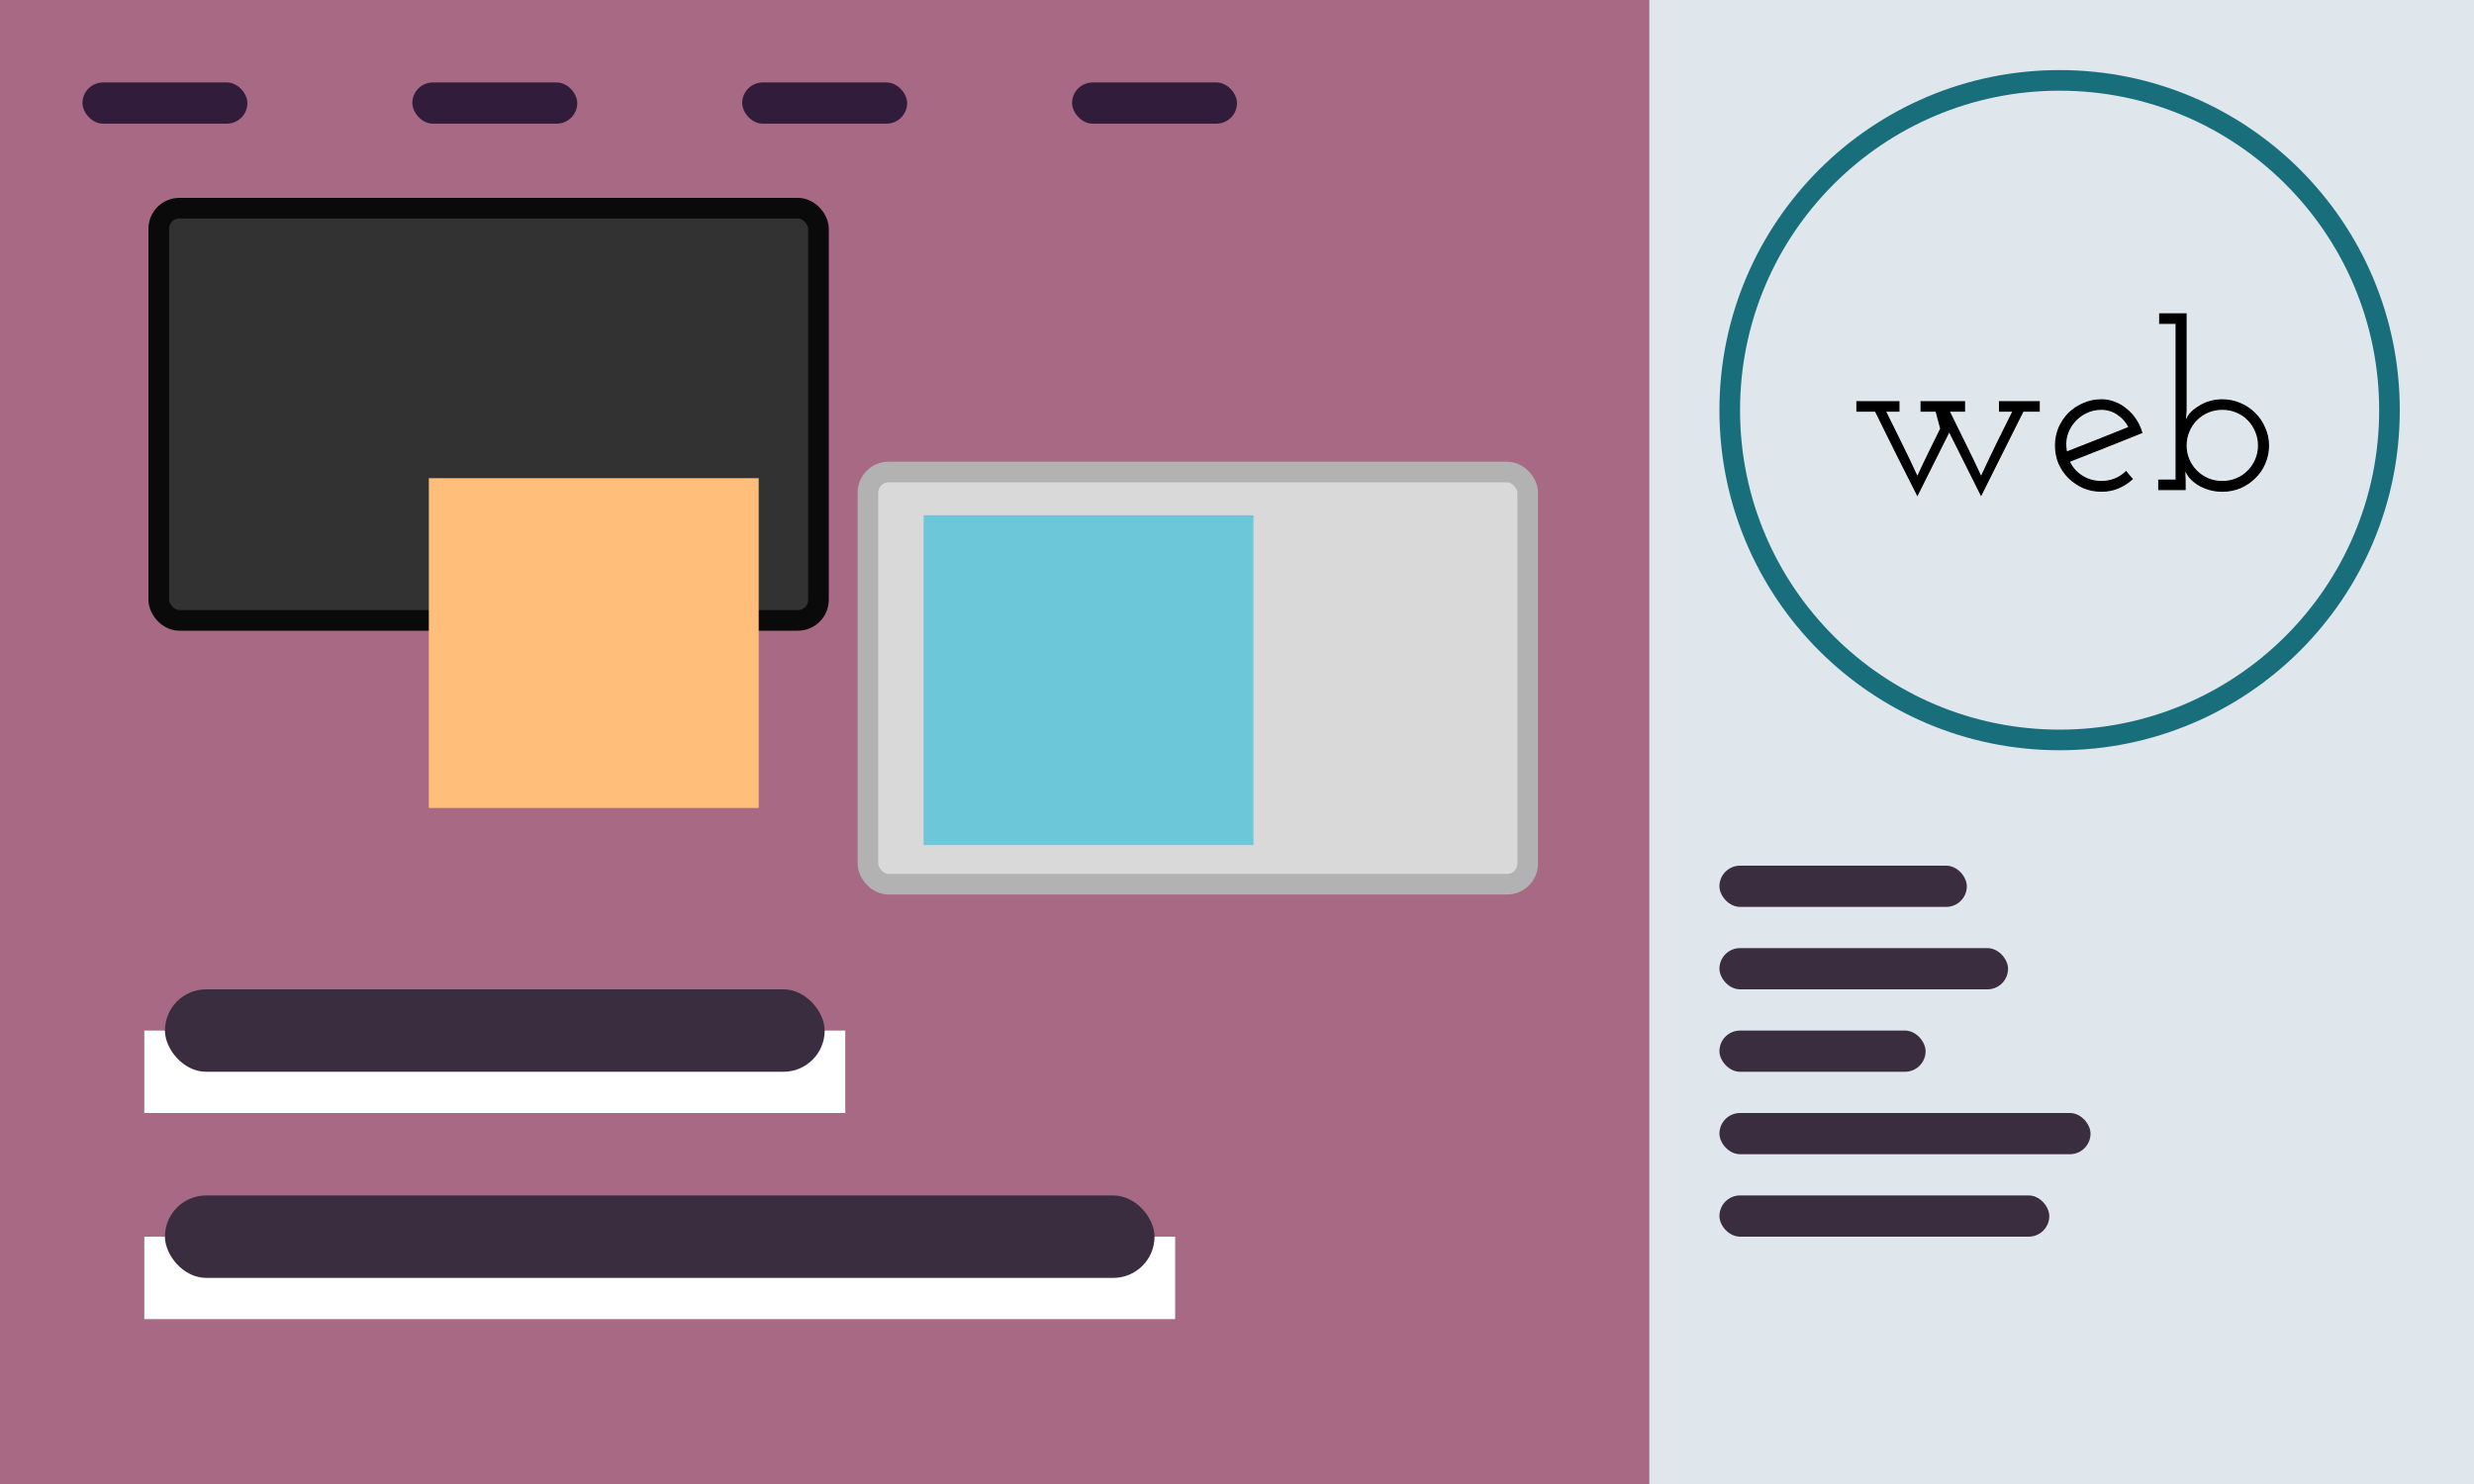 <?xml version="1.0" encoding="UTF-8" standalone="no"?>
<svg
   xmlns:dc="http://purl.org/dc/elements/1.1/"
   xmlns:cc="http://creativecommons.org/ns#"
   xmlns:rdf="http://www.w3.org/1999/02/22-rdf-syntax-ns#"
   xmlns:svg="http://www.w3.org/2000/svg"
   xmlns="http://www.w3.org/2000/svg"
   xmlns:sodipodi="http://sodipodi.sourceforge.net/DTD/sodipodi-0.dtd"
   xmlns:inkscape="http://www.inkscape.org/namespaces/inkscape"
   sodipodi:docname="id_web.svg"
   width="300mm"
   height="180mm"
   viewBox="0 0 300 180"
   version="1.1"
   id="svg8"
   inkscape:version="1.0.1 (3bc2e813f5, 2020-09-07)">
  <rect x="0" y="0" width="300" height="180" fill="#808080" stroke="none"/>
  <defs
     id="defs2">
    <inkscape:perspective
       sodipodi:type="inkscape:persp3d"
       inkscape:vp_x="108.16653 : 108.16653 : 0"
       inkscape:vp_y="-1.8369095e-13 : 1000 : 0"
       inkscape:vp_z="359.62325 : -57.248261 : 1"
       inkscape:persp3d-origin="93.8734 : -87.916984 : 1"
       id="perspective998" />
    <clipPath
       id="clipPath905"
       clipPathUnits="userSpaceOnUse">
      <path
         d="M 270,23 C 246.014,23 230,43.605 230,65 c 0,44.073 75,90 75,90 0,0 75,-45.926 75,-90 0,-21.395 -16.014,-42 -40,-42 -27.954,0 -35,22 -35,22 0,0 -7.046,-22 -35,-22 z"
         style="fill:#000000;fill-opacity:1;stroke-width:3.969"
         id="path907" />
    </clipPath>
  </defs>
  <sodipodi:namedview
     inkscape:window-maximized="1"
     inkscape:window-y="-8"
     inkscape:window-x="-8"
     inkscape:window-height="1017"
     inkscape:window-width="1920"
     id="base"
     pagecolor="#000000"
     bordercolor="#666666"
     borderopacity="1.0"
     inkscape:pageopacity="0"
     inkscape:pageshadow="2"
     inkscape:zoom="0.22627417"
     inkscape:cx="31.699873"
     inkscape:cy="165.98066"
     inkscape:document-units="mm"
     inkscape:current-layer="layer1"
     inkscape:document-rotation="0"
     showgrid="false"
     inkscape:pagecheckerboard="true"
     showguides="false" />
  <g
     inkscape:groupmode="layer"
     id="layer1"
     inkscape:label="Layer 1">
    <rect
       style="fill:#a86984;stroke-width:0.259;stroke-linecap:round;stroke-linejoin:round;stroke-opacity:0;fill-opacity:1"
       id="rect889"
       width="200"
       height="180"
       x="0"
       y="0" />
    <rect
       style="fill:#dfe7ed;fill-opacity:1;stroke-width:0.266;stroke-linecap:round;stroke-linejoin:round;stroke-opacity:0"
       id="rect891"
       width="100"
       height="180"
       x="200"
       y="0" />
    <rect
       style="fill:#323232;fill-opacity:1;stroke:#0a0a0a;stroke-width:2.5;stroke-linecap:round;stroke-linejoin:round;stroke-miterlimit:4;stroke-dasharray:none;stroke-opacity:1"
       id="rect893"
       width="80"
       height="50"
       x="19.25"
       y="25.25"
       ry="2.5" />
    <rect
       style="fill:#d9d9d9;fill-opacity:1;stroke:#b2b2b2;stroke-width:2.5;stroke-linecap:round;stroke-linejoin:round;stroke-miterlimit:4;stroke-dasharray:none;stroke-opacity:1"
       id="rect895"
       width="80"
       height="50"
       x="105.25"
       y="57.25"
       ry="2.5" />
    <rect
       style="fill:#ffbf7b;fill-opacity:1;stroke:none;stroke-width:2.5;stroke-linecap:round;stroke-linejoin:round;stroke-miterlimit:4;stroke-dasharray:none;stroke-opacity:1"
       id="rect897"
       width="40"
       height="40"
       x="52"
       y="58" />
    <rect
       style="fill:#6cc7d9;fill-opacity:1;stroke:none;stroke-width:2.5;stroke-linecap:round;stroke-linejoin:round;stroke-miterlimit:4;stroke-dasharray:none;stroke-opacity:1"
       id="rect899"
       width="40"
       height="40"
       x="112"
       y="62.5" />
    <rect
       style="fill:#ffffff;fill-opacity:1;stroke:none;stroke-width:2.013;stroke-linecap:round;stroke-linejoin:round;stroke-miterlimit:4;stroke-dasharray:none;stroke-opacity:1"
       id="rect905"
       width="85"
       height="10"
       x="17.5"
       y="125" />
    <rect
       style="fill:#3b2d40;fill-opacity:1;stroke:none;stroke-width:2.5;stroke-linecap:round;stroke-linejoin:round;stroke-miterlimit:4;stroke-dasharray:none;stroke-opacity:1"
       id="rect901"
       width="80"
       height="10"
       x="20"
       y="120"
       ry="5" />
    <rect
       style="fill:#ffffff;fill-opacity:1;stroke:none;stroke-width:2.441;stroke-linecap:round;stroke-linejoin:round;stroke-miterlimit:4;stroke-dasharray:none;stroke-opacity:1"
       id="rect907"
       width="125"
       height="10"
       x="17.5"
       y="150" />
    <rect
       style="fill:#3b2d40;fill-opacity:1;stroke:none;stroke-width:3.062;stroke-linecap:round;stroke-linejoin:round;stroke-miterlimit:4;stroke-dasharray:none;stroke-opacity:1"
       id="rect903"
       width="120"
       height="10"
       x="20"
       y="145"
       ry="5" />
    <rect
       style="fill:#311c3b;fill-opacity:1;stroke:none;stroke-width:0.884;stroke-linecap:round;stroke-linejoin:round;stroke-miterlimit:4;stroke-dasharray:none;stroke-opacity:1"
       id="rect909"
       width="20"
       height="5"
       x="10"
       y="10"
       ry="2.5" />
    <rect
       style="fill:#311c3b;fill-opacity:1;stroke:none;stroke-width:0.884;stroke-linecap:round;stroke-linejoin:round;stroke-miterlimit:4;stroke-dasharray:none;stroke-opacity:1"
       id="rect911"
       width="20"
       height="5"
       x="50"
       y="10"
       ry="2.5" />
    <rect
       style="fill:#311c3b;fill-opacity:1;stroke:none;stroke-width:0.884;stroke-linecap:round;stroke-linejoin:round;stroke-miterlimit:4;stroke-dasharray:none;stroke-opacity:1"
       id="rect913"
       width="20"
       height="5"
       x="90"
       y="10"
       ry="2.5" />
    <rect
       style="fill:#311c3b;fill-opacity:1;stroke:none;stroke-width:0.884;stroke-linecap:round;stroke-linejoin:round;stroke-miterlimit:4;stroke-dasharray:none;stroke-opacity:1"
       id="rect915"
       width="20"
       height="5"
       x="130"
       y="10"
       ry="2.5" />
    <circle
       style="fill:none;fill-opacity:1;stroke:#186e7b;stroke-width:2.5;stroke-linecap:round;stroke-linejoin:round;stroke-miterlimit:4;stroke-dasharray:none;stroke-opacity:1"
       id="path917"
       cx="249.75"
       cy="49.75"
       r="40" />
    <rect
       style="fill:#3b2d40;fill-opacity:1;stroke:none;stroke-width:1.083;stroke-linecap:round;stroke-linejoin:round;stroke-miterlimit:4;stroke-dasharray:none;stroke-opacity:1"
       id="rect919"
       width="30"
       height="5"
       x="208.5"
       y="105"
       ry="2.5" />
    <rect
       style="fill:#3b2d40;fill-opacity:1;stroke:none;stroke-width:1.169;stroke-linecap:round;stroke-linejoin:round;stroke-miterlimit:4;stroke-dasharray:none;stroke-opacity:1"
       id="rect921"
       width="35"
       height="5"
       x="208.5"
       y="115"
       ry="2.5" />
    <rect
       style="fill:#3b2d40;fill-opacity:1;stroke:none;stroke-width:0.988;stroke-linecap:round;stroke-linejoin:round;stroke-miterlimit:4;stroke-dasharray:none;stroke-opacity:1"
       id="rect923"
       width="25"
       height="5"
       x="208.5"
       y="125"
       ry="2.5" />
    <rect
       style="fill:#3b2d40;fill-opacity:1;stroke:none;stroke-width:1.326;stroke-linecap:round;stroke-linejoin:round;stroke-miterlimit:4;stroke-dasharray:none;stroke-opacity:1"
       id="rect925"
       width="45"
       height="5"
       x="208.5"
       y="135"
       ry="2.5" />
    <rect
       style="fill:#3b2d40;fill-opacity:1;stroke:none;stroke-width:1.25;stroke-linecap:round;stroke-linejoin:round;stroke-miterlimit:4;stroke-dasharray:none;stroke-opacity:1"
       id="rect927"
       width="40"
       height="5"
       x="208.5"
       y="145"
       ry="2.5" />
    <g
       aria-label="web"
       id="text931"
       style="font-style:normal;font-variant:normal;font-weight:normal;font-stretch:normal;font-size:50.8px;line-height:1.25;font-family:'Josefin Slab';-inkscape-font-specification:'Josefin Slab';letter-spacing:0px;word-spacing:0px;writing-mode:lr-tb;fill:#000000;fill-opacity:1;stroke:none;stroke-width:0.265;stroke-opacity:1"
       transform="matrix(0.559,0,0,0.559,102.934,33.721)">
      <g
         id="g940"
         style="opacity:1;fill:#000000;fill-opacity:1;stroke:none;stroke-opacity:1">
        <path
           style="color:#000000;font-style:normal;font-variant:normal;font-weight:normal;font-stretch:normal;font-size:medium;line-height:1.25;font-family:'Josefin Slab';-inkscape-font-specification:'Josefin Slab';font-variant-ligatures:normal;font-variant-position:normal;font-variant-caps:normal;font-variant-numeric:normal;font-variant-alternates:normal;font-variant-east-asian:normal;font-feature-settings:normal;font-variation-settings:normal;text-indent:0;text-align:start;text-decoration:none;text-decoration-line:none;text-decoration-style:solid;text-decoration-color:#000000;letter-spacing:0px;word-spacing:0px;text-transform:none;writing-mode:lr-tb;direction:ltr;text-orientation:mixed;dominant-baseline:auto;baseline-shift:baseline;text-anchor:start;white-space:normal;shape-padding:0;shape-margin:0;inline-size:0;clip-rule:nonzero;display:inline;overflow:visible;visibility:visible;isolation:auto;mix-blend-mode:normal;color-interpolation:sRGB;color-interpolation-filters:linearRGB;solid-color:#000000;solid-opacity:1;vector-effect:none;fill:#000000;fill-opacity:1;fill-rule:nonzero;stroke:none;stroke-width:0.265;stroke-linecap:butt;stroke-linejoin:miter;stroke-miterlimit:4;stroke-dasharray:none;stroke-dashoffset:0;stroke-opacity:1;color-rendering:auto;image-rendering:auto;shape-rendering:auto;text-rendering:auto;enable-background:accumulate;stop-color:#000000;stop-opacity:1"
           d="m 249.621,26.845 h 8.585 v 2.032 h -3.505 c -1.524,3.082 -3.048,6.13 -4.572,9.144 l -4.521,9.042 -6.909,-13.818 -6.909,13.818 c -1.524,-3.048 -3.048,-6.062 -4.572,-9.042 -1.49,-3.014 -2.997,-6.062 -4.521,-9.144 h -4.013 v -2.032 h 9.093 v 2.032 h -2.946 l 3.556,7.214 c 1.185,2.371 2.32,4.741 3.404,7.112 0.813,-1.761 1.643,-3.505 2.489,-5.232 0.847,-1.761 1.71,-3.522 2.591,-5.283 -0.169,-0.643 -0.339,-1.27 -0.508,-1.88 l -0.508,-1.93 h -3.251 v -2.032 h 9.398 v 2.032 h -3.353 l 3.556,7.214 c 1.185,2.371 2.32,4.741 3.404,7.112 1.118,-2.405 2.252,-4.792 3.404,-7.163 1.185,-2.371 2.371,-4.758 3.556,-7.163 h -2.946 z"
           id="path942" />
        <path
           style="color:#000000;font-style:normal;font-variant:normal;font-weight:normal;font-stretch:normal;font-size:medium;line-height:1.25;font-family:'Josefin Slab';-inkscape-font-specification:'Josefin Slab';font-variant-ligatures:normal;font-variant-position:normal;font-variant-caps:normal;font-variant-numeric:normal;font-variant-alternates:normal;font-variant-east-asian:normal;font-feature-settings:normal;font-variation-settings:normal;text-indent:0;text-align:start;text-decoration:none;text-decoration-line:none;text-decoration-style:solid;text-decoration-color:#000000;letter-spacing:0px;word-spacing:0px;text-transform:none;writing-mode:lr-tb;direction:ltr;text-orientation:mixed;dominant-baseline:auto;baseline-shift:baseline;text-anchor:start;white-space:normal;shape-padding:0;shape-margin:0;inline-size:0;clip-rule:nonzero;display:inline;overflow:visible;visibility:visible;isolation:auto;mix-blend-mode:normal;color-interpolation:sRGB;color-interpolation-filters:linearRGB;solid-color:#000000;solid-opacity:1;vector-effect:none;fill:#000000;fill-opacity:1;fill-rule:nonzero;stroke:none;stroke-width:0.265;stroke-linecap:butt;stroke-linejoin:miter;stroke-miterlimit:4;stroke-dasharray:none;stroke-dashoffset:0;stroke-opacity:1;color-rendering:auto;image-rendering:auto;shape-rendering:auto;text-rendering:auto;enable-background:accumulate;stop-color:#000000;stop-opacity:1"
           d="m 218.551,26.713 v 2.297 h 4.064 c 1.511,3.056 3.006,6.081 4.484,9.07 v 0.002 c 1.524,2.98 3.048,5.993 4.572,9.041 l 0.119,0.236 6.908,-13.816 6.908,13.816 4.641,-9.279 c 1.512,-2.99 3.023,-6.014 4.535,-9.07 h 3.555 v -2.297 h -8.85 v 0.133 2.164 h 2.865 c -1.154,2.339 -2.307,4.664 -3.461,6.971 v 0.002 c -1.112,2.289 -2.205,4.594 -3.285,6.914 -1.049,-2.288 -2.141,-4.576 -3.285,-6.863 v -0.002 l -3.461,-7.021 h 3.271 v -2.297 h -9.662 v 2.297 h 3.281 l 0.482,1.832 v 0.002 c 0.165,0.594 0.331,1.204 0.496,1.83 -0.873,1.747 -1.731,3.492 -2.57,5.238 -0.807,1.646 -1.595,3.308 -2.371,4.984 -1.049,-2.288 -2.139,-4.576 -3.283,-6.863 v -0.002 l -3.463,-7.021 h 2.867 v -2.297 z m 0.266,0.264 h 8.828 v 1.768 h -3.027 l 3.65,7.406 c 1.185,2.369 2.319,4.738 3.402,7.107 l 0.119,0.262 0.121,-0.262 c 0.812,-1.76 1.642,-3.502 2.488,-5.229 v -0.002 c 0.846,-1.76 1.71,-3.521 2.59,-5.281 l 0.023,-0.045 -0.014,-0.047 c -0.169,-0.643 -0.338,-1.271 -0.508,-1.881 v -0.002 l -0.533,-2.027 h -3.221 v -1.768 h 9.133 v 1.768 h -3.434 l 3.65,7.406 c 1.185,2.369 2.319,4.738 3.402,7.107 l 0.119,0.262 0.121,-0.262 c 1.117,-2.403 2.25,-4.789 3.4,-7.158 l 0.002,-0.002 c 1.185,-2.37 2.37,-4.758 3.555,-7.162 l 0.094,-0.191 h -3.025 v -1.768 h 8.32 v 1.768 h -3.455 l -0.037,0.074 c -1.524,3.082 -3.046,6.129 -4.57,9.143 l -4.402,8.807 L 238.699,32.949 231.789,46.769 c -1.484,-2.967 -2.967,-5.904 -4.451,-8.807 l -0.002,-0.002 c -1.49,-3.013 -2.996,-6.061 -4.52,-9.143 l -0.037,-0.074 h -3.963 z"
           id="path944" />
      </g>
      <g
         id="g946"
         style="opacity:1;fill:#000000;fill-opacity:1;stroke:none;stroke-opacity:1">
        <path
           style="color:#000000;font-style:normal;font-variant:normal;font-weight:normal;font-stretch:normal;font-size:medium;line-height:1.25;font-family:'Josefin Slab';-inkscape-font-specification:'Josefin Slab';font-variant-ligatures:normal;font-variant-position:normal;font-variant-caps:normal;font-variant-numeric:normal;font-variant-alternates:normal;font-variant-east-asian:normal;font-feature-settings:normal;font-variation-settings:normal;text-indent:0;text-align:start;text-decoration:none;text-decoration-line:none;text-decoration-style:solid;text-decoration-color:#000000;letter-spacing:0px;word-spacing:0px;text-transform:none;writing-mode:lr-tb;direction:ltr;text-orientation:mixed;dominant-baseline:auto;baseline-shift:baseline;text-anchor:start;white-space:normal;shape-padding:0;shape-margin:0;inline-size:0;clip-rule:nonzero;display:inline;overflow:visible;visibility:visible;isolation:auto;mix-blend-mode:normal;color-interpolation:sRGB;color-interpolation-filters:linearRGB;solid-color:#000000;solid-opacity:1;vector-effect:none;fill:#000000;fill-opacity:1;fill-rule:nonzero;stroke:none;stroke-width:0.265;stroke-linecap:butt;stroke-linejoin:miter;stroke-miterlimit:4;stroke-dasharray:none;stroke-dashoffset:0;stroke-opacity:1;color-rendering:auto;image-rendering:auto;shape-rendering:auto;text-rendering:auto;enable-background:accumulate;stop-color:#000000;stop-opacity:1"
           d="m 271.719,28.471 c -1.253,0 -2.405,0.271 -3.454,0.813 -1.016,0.508 -1.88,1.202 -2.591,2.083 -0.711,0.847 -1.219,1.846 -1.524,2.997 -0.271,1.118 -0.288,2.269 -0.051,3.454 2.269,-0.914 4.538,-1.812 6.807,-2.692 2.269,-0.914 4.555,-1.829 6.858,-2.743 -0.576,-1.151 -1.405,-2.083 -2.489,-2.794 -1.084,-0.745 -2.269,-1.118 -3.556,-1.118 z m 8.738,5.08 c -2.642,1.05 -5.266,2.1 -7.874,3.15 -2.608,1.016 -5.232,2.049 -7.874,3.099 0.576,1.287 1.49,2.337 2.743,3.15 1.253,0.813 2.675,1.219 4.267,1.219 1.05,0 2.032,-0.186 2.946,-0.559 0.914,-0.373 1.71,-0.897 2.388,-1.575 0.237,0.271 0.457,0.542 0.66,0.813 0.203,0.237 0.423,0.491 0.66,0.762 -0.881,0.813 -1.88,1.456 -2.997,1.93 -1.118,0.474 -2.337,0.711 -3.658,0.711 -1.389,0 -2.692,-0.254 -3.912,-0.762 -1.185,-0.542 -2.235,-1.253 -3.15,-2.134 -0.881,-0.881 -1.592,-1.913 -2.134,-3.099 -0.508,-1.219 -0.762,-2.523 -0.762,-3.912 0,-1.355 0.254,-2.642 0.762,-3.861 0.542,-1.219 1.253,-2.269 2.134,-3.15 0.914,-0.881 1.964,-1.575 3.15,-2.083 1.219,-0.542 2.523,-0.813 3.912,-0.813 1.016,0 1.981,0.186 2.896,0.559 0.914,0.339 1.744,0.83 2.489,1.473 0.779,0.61 1.456,1.355 2.032,2.235 0.576,0.847 1.016,1.795 1.321,2.845 z"
           id="path948" />
        <path
           style="color:#000000;font-style:normal;font-variant:normal;font-weight:normal;font-stretch:normal;font-size:medium;line-height:1.25;font-family:'Josefin Slab';-inkscape-font-specification:'Josefin Slab';font-variant-ligatures:normal;font-variant-position:normal;font-variant-caps:normal;font-variant-numeric:normal;font-variant-alternates:normal;font-variant-east-asian:normal;font-feature-settings:normal;font-variation-settings:normal;text-indent:0;text-align:start;text-decoration:none;text-decoration-line:none;text-decoration-style:solid;text-decoration-color:#000000;letter-spacing:0px;word-spacing:0px;text-transform:none;writing-mode:lr-tb;direction:ltr;text-orientation:mixed;dominant-baseline:auto;baseline-shift:baseline;text-anchor:start;white-space:normal;shape-padding:0;shape-margin:0;inline-size:0;clip-rule:nonzero;display:inline;overflow:visible;visibility:visible;isolation:auto;mix-blend-mode:normal;color-interpolation:sRGB;color-interpolation-filters:linearRGB;solid-color:#000000;solid-opacity:1;vector-effect:none;fill:#000000;fill-opacity:1;fill-rule:nonzero;stroke:none;stroke-width:0.265;stroke-linecap:butt;stroke-linejoin:miter;stroke-miterlimit:4;stroke-dasharray:none;stroke-dashoffset:0;stroke-opacity:1;color-rendering:auto;image-rendering:auto;shape-rendering:auto;text-rendering:auto;enable-background:accumulate;stop-color:#000000;stop-opacity:1"
           d="m 271.719,26.307 c -1.406,0 -2.729,0.275 -3.965,0.824 -1.199,0.514 -2.262,1.216 -3.188,2.107 l -0.002,0.002 c -0.893,0.893 -1.612,1.957 -2.16,3.189 l -0.002,0.002 v 0.002 c -0.515,1.235 -0.771,2.541 -0.771,3.912 0,1.405 0.257,2.725 0.771,3.961 v 0.002 l 0.002,0.002 c 0.548,1.199 1.268,2.247 2.16,3.139 l 0.002,0.002 c 0.925,0.891 1.987,1.61 3.186,2.158 h 0.002 l 0.002,0.002 c 1.236,0.515 2.558,0.771 3.963,0.771 1.337,10e-7 2.574,-0.239 3.709,-0.721 1.131,-0.48 2.144,-1.132 3.035,-1.955 l 0.096,-0.088 -0.086,-0.098 c -0.235,-0.268 -0.451,-0.519 -0.652,-0.754 l -0.006,-0.006 c -0.204,-0.272 -0.425,-0.543 -0.662,-0.814 l -0.094,-0.105 -0.1,0.1 c -0.665,0.665 -1.445,1.179 -2.344,1.545 -0.898,0.366 -1.862,0.549 -2.896,0.549 -1.569,0 -2.964,-0.398 -4.195,-1.197 -1.192,-0.773 -2.051,-1.769 -2.619,-2.975 2.591,-1.03 5.168,-2.042 7.727,-3.039 l 0.002,-0.002 c 2.608,-1.05 5.232,-2.099 7.873,-3.148 l 0.111,-0.045 -0.033,-0.115 c -0.308,-1.062 -0.754,-2.023 -1.338,-2.881 v -0.002 c -0.582,-0.89 -1.268,-1.642 -2.057,-2.26 -0.756,-0.652 -1.598,-1.152 -2.525,-1.496 -0.93,-0.379 -1.913,-0.568 -2.945,-0.568 z m 0,0.264 c 1,0 1.947,0.183 2.846,0.549 l 0.002,0.002 h 0.002 c 0.9,0.333 1.716,0.816 2.449,1.449 l 0.002,0.002 0.002,0.002 c 0.767,0.6 1.435,1.336 2.004,2.205 l 0.002,0.002 c 0.545,0.802 0.952,1.708 1.252,2.697 -2.598,1.033 -5.181,2.067 -7.746,3.1 -2.607,1.016 -5.232,2.048 -7.873,3.098 l -0.129,0.051 0.057,0.127 c 0.586,1.31 1.521,2.382 2.793,3.207 1.275,0.827 2.724,1.24 4.338,1.24 1.066,0 2.065,-0.189 2.996,-0.568 0.883,-0.36 1.644,-0.883 2.311,-1.523 0.206,0.239 0.403,0.478 0.582,0.717 l 0.002,0.004 0.004,0.004 c 0.173,0.202 0.363,0.422 0.561,0.648 -0.846,0.761 -1.786,1.385 -2.85,1.836 -1.1,0.467 -2.3,0.701 -3.605,0.701 -1.37,0 -2.654,-0.25 -3.855,-0.75 l -0.002,-0.002 c -1.171,-0.535 -2.207,-1.237 -3.109,-2.105 l -0.002,-0.002 c -0.867,-0.868 -1.568,-1.885 -2.104,-3.055 v -0.002 c -0.501,-1.202 -0.752,-2.486 -0.752,-3.857 0,-1.338 0.251,-2.607 0.752,-3.811 0.536,-1.205 1.238,-2.24 2.105,-3.107 0.903,-0.869 1.937,-1.553 3.107,-2.055 h 0.002 c 1.202,-0.534 2.486,-0.803 3.857,-0.803 z m 0,1.768 c -1.272,0 -2.447,0.276 -3.516,0.828 -1.032,0.516 -1.91,1.223 -2.633,2.117 -0.723,0.862 -1.24,1.879 -1.549,3.047 v 0.002 c -0.276,1.137 -0.293,2.309 -0.053,3.512 L 264,38 l 0.148,-0.059 c 2.269,-0.914 4.538,-1.813 6.807,-2.693 2.269,-0.914 4.555,-1.828 6.857,-2.742 l 0.135,-0.053 -0.065,-0.131 c -0.585,-1.171 -1.432,-2.121 -2.533,-2.844 h -0.002 c -1.103,-0.758 -2.317,-1.141 -3.629,-1.141 z m 0,0.266 c 1.261,0 2.417,0.363 3.48,1.094 h 0.002 l 0.002,0.002 c 1.021,0.67 1.78,1.562 2.342,2.629 -2.245,0.892 -4.474,1.782 -6.688,2.674 -2.208,0.857 -4.418,1.732 -6.627,2.621 -0.198,-1.106 -0.204,-2.185 0.049,-3.229 0.3,-1.133 0.798,-2.113 1.496,-2.943 l 0.002,-0.002 c 0.7,-0.866 1.547,-1.547 2.547,-2.047 l 0.002,-0.002 c 1.031,-0.532 2.159,-0.797 3.393,-0.797 z"
           id="path950" />
      </g>
      <g
         id="g952"
         style="opacity:1;fill:#000000;fill-opacity:1;stroke:none;stroke-opacity:1">
        <path
           style="color:#000000;font-style:normal;font-variant:normal;font-weight:normal;font-stretch:normal;font-size:medium;line-height:1.25;font-family:'Josefin Slab';-inkscape-font-specification:'Josefin Slab';font-variant-ligatures:normal;font-variant-position:normal;font-variant-caps:normal;font-variant-numeric:normal;font-variant-alternates:normal;font-variant-east-asian:normal;font-feature-settings:normal;font-variation-settings:normal;text-indent:0;text-align:start;text-decoration:none;text-decoration-line:none;text-decoration-style:solid;text-decoration-color:#000000;letter-spacing:0px;word-spacing:0px;text-transform:none;writing-mode:lr-tb;direction:ltr;text-orientation:mixed;dominant-baseline:auto;baseline-shift:baseline;text-anchor:start;white-space:normal;shape-padding:0;shape-margin:0;inline-size:0;clip-rule:nonzero;display:inline;overflow:visible;visibility:visible;isolation:auto;mix-blend-mode:normal;color-interpolation:sRGB;color-interpolation-filters:linearRGB;solid-color:#000000;solid-opacity:1;vector-effect:none;fill:#000000;fill-opacity:1;fill-rule:nonzero;stroke:none;stroke-width:0.265;stroke-linecap:butt;stroke-linejoin:miter;stroke-miterlimit:4;stroke-dasharray:none;stroke-dashoffset:0;stroke-opacity:1;color-rendering:auto;image-rendering:auto;shape-rendering:auto;text-rendering:auto;enable-background:accumulate;stop-color:#000000;stop-opacity:1"
           d="m 284.165,43.863 h 3.759 V 9.827 h -3.556 V 7.795 h 5.69 v 20.98 c -0.034,0.406 -0.068,0.83 -0.102,1.27 l -0.102,1.219 c 0.237,-0.61 0.593,-1.202 1.067,-1.778 0.508,-0.576 1.118,-1.084 1.829,-1.524 0.711,-0.474 1.507,-0.847 2.388,-1.118 0.881,-0.271 1.812,-0.406 2.794,-0.406 1.389,0 2.692,0.271 3.912,0.813 1.219,0.508 2.269,1.219 3.15,2.134 0.914,0.881 1.626,1.93 2.134,3.15 0.542,1.185 0.813,2.455 0.813,3.81 0,1.389 -0.271,2.692 -0.813,3.912 -0.508,1.185 -1.219,2.218 -2.134,3.099 -0.881,0.881 -1.93,1.592 -3.15,2.134 -1.219,0.508 -2.523,0.762 -3.912,0.762 -1.016,0 -1.981,-0.135 -2.896,-0.406 -0.881,-0.271 -1.676,-0.627 -2.388,-1.067 -0.677,-0.44 -1.27,-0.948 -1.778,-1.524 -0.474,-0.576 -0.83,-1.151 -1.067,-1.727 v 1.168 c 0.034,0.373 0.051,0.762 0.051,1.168 v 2.032 h -5.69 z m 21.641,-7.518 c 0,-1.084 -0.203,-2.1 -0.61,-3.048 -0.406,-0.982 -0.965,-1.829 -1.676,-2.54 -0.677,-0.711 -1.507,-1.27 -2.489,-1.676 -0.948,-0.406 -1.981,-0.61 -3.099,-0.61 -1.118,0 -2.151,0.203 -3.099,0.61 -0.948,0.406 -1.778,0.965 -2.489,1.676 -0.711,0.711 -1.27,1.558 -1.676,2.54 -0.406,0.948 -0.61,1.964 -0.61,3.048 0,1.084 0.203,2.1 0.61,3.048 0.406,0.948 0.965,1.778 1.676,2.489 0.711,0.711 1.541,1.27 2.489,1.676 0.948,0.406 1.981,0.61 3.099,0.61 1.118,0 2.151,-0.203 3.099,-0.61 0.982,-0.406 1.812,-0.965 2.489,-1.676 0.711,-0.711 1.27,-1.541 1.676,-2.489 0.406,-0.948 0.61,-1.964 0.61,-3.048 z"
           id="path954" />
        <path
           style="color:#000000;font-style:normal;font-variant:normal;font-weight:normal;font-stretch:normal;font-size:medium;line-height:1.25;font-family:'Josefin Slab';-inkscape-font-specification:'Josefin Slab';font-variant-ligatures:normal;font-variant-position:normal;font-variant-caps:normal;font-variant-numeric:normal;font-variant-alternates:normal;font-variant-east-asian:normal;font-feature-settings:normal;font-variation-settings:normal;text-indent:0;text-align:start;text-decoration:none;text-decoration-line:none;text-decoration-style:solid;text-decoration-color:#000000;letter-spacing:0px;word-spacing:0px;text-transform:none;writing-mode:lr-tb;direction:ltr;text-orientation:mixed;dominant-baseline:auto;baseline-shift:baseline;text-anchor:start;white-space:normal;shape-padding:0;shape-margin:0;inline-size:0;clip-rule:nonzero;display:inline;overflow:visible;visibility:visible;isolation:auto;mix-blend-mode:normal;color-interpolation:sRGB;color-interpolation-filters:linearRGB;solid-color:#000000;solid-opacity:1;vector-effect:none;fill:#000000;fill-opacity:1;fill-rule:nonzero;stroke:none;stroke-width:0.265;stroke-linecap:butt;stroke-linejoin:miter;stroke-miterlimit:4;stroke-dasharray:none;stroke-dashoffset:0;stroke-opacity:1;color-rendering:auto;image-rendering:auto;shape-rendering:auto;text-rendering:auto;enable-background:accumulate;stop-color:#000000;stop-opacity:1"
           d="m 284.236,7.662 v 2.297 h 3.557 V 43.73 h -3.76 v 0.133 2.164 h 5.953 v -2.164 c 0,-0.406 -0.017,-0.795 -0.051,-1.168 v -0.012 -0.695 c 0.229,0.451 0.465,0.902 0.834,1.35 v 0.002 l 0.002,0.002 c 0.516,0.585 1.118,1.1 1.805,1.547 h 0.002 v 0.002 c 0.722,0.447 1.53,0.806 2.42,1.08 0.927,0.275 1.906,0.412 2.934,0.412 1.405,0 2.727,-0.257 3.963,-0.771 l 0.002,-0.002 c 1.232,-0.547 2.295,-1.267 3.188,-2.158 l 0.002,-0.002 c 0.926,-0.892 1.648,-1.939 2.162,-3.139 v -0.002 c 0.549,-1.236 0.824,-2.558 0.824,-3.963 0,-1.371 -0.276,-2.66 -0.824,-3.861 l -0.002,-0.002 c -0.514,-1.232 -1.233,-2.298 -2.158,-3.189 l -0.002,-0.002 c -0.892,-0.926 -1.957,-1.646 -3.189,-2.16 -1.236,-0.549 -2.559,-0.824 -3.965,-0.824 -0.994,0 -1.938,0.137 -2.832,0.412 -0.892,0.274 -1.699,0.653 -2.422,1.135 -0.719,0.446 -1.339,0.96 -1.855,1.545 l -0.002,0.002 v 0.002 c -0.348,0.423 -0.563,0.867 -0.787,1.311 l 0.055,-0.656 c 0.034,-0.44 0.068,-0.863 0.102,-1.27 V 28.781 7.662 Z M 284.5,7.928 h 5.426 V 28.775 c -0.034,0.403 -0.068,0.823 -0.102,1.26 l -0.102,1.219 0.256,0.059 c 0.231,-0.594 0.578,-1.173 1.043,-1.738 0.499,-0.565 1.098,-1.064 1.799,-1.498 l 0.002,-0.002 0.002,-0.002 c 0.7,-0.467 1.484,-0.834 2.354,-1.102 0.867,-0.267 1.784,-0.4 2.754,-0.4 1.371,0 2.655,0.268 3.857,0.803 h 0.002 0.002 c 1.204,0.502 2.238,1.202 3.105,2.104 l 0.002,0.002 v 0.002 c 0.901,0.868 1.602,1.902 2.104,3.105 l 0.002,0.002 v 0.002 c 0.534,1.168 0.801,2.419 0.801,3.756 0,1.371 -0.266,2.655 -0.801,3.857 v 0.002 c -0.501,1.17 -1.204,2.186 -2.105,3.055 v 0.002 c -0.869,0.869 -1.906,1.57 -3.111,2.105 -1.202,0.5 -2.486,0.752 -3.857,0.752 -1.004,0 -1.956,-0.135 -2.857,-0.402 -0.869,-0.268 -1.654,-0.618 -2.354,-1.051 h -0.002 c -0.667,-0.434 -1.249,-0.934 -1.748,-1.5 -0.466,-0.566 -0.814,-1.129 -1.045,-1.689 l -0.254,0.051 v 1.174 0.006 c 0.034,0.368 0.051,0.754 0.051,1.156 v 1.9 h -5.426 v -1.768 h 3.76 V 9.695 H 284.5 Z m 13.432,20.41 c -1.134,0 -2.185,0.207 -3.15,0.621 -0.963,0.413 -1.808,0.982 -2.531,1.705 -0.723,0.723 -1.291,1.584 -1.703,2.58 -0.414,0.965 -0.621,2.001 -0.621,3.102 0,1.1 0.208,2.135 0.621,3.1 0.413,0.963 0.98,1.806 1.703,2.529 0.723,0.723 1.568,1.292 2.531,1.705 0.966,0.414 2.017,0.621 3.15,0.621 1.134,0 2.185,-0.207 3.15,-0.621 0.997,-0.412 1.841,-0.981 2.531,-1.705 l 0.002,-0.002 c 0.722,-0.723 1.291,-1.565 1.703,-2.527 0.414,-0.965 0.619,-1.999 0.619,-3.1 0,-1.1 -0.206,-2.135 -0.619,-3.1 v -0.002 c -0.412,-0.995 -0.981,-1.855 -1.703,-2.578 -0.691,-0.725 -1.536,-1.294 -2.533,-1.707 -0.966,-0.414 -2.017,-0.621 -3.15,-0.621 z m 0,0.266 c 1.102,0 2.116,0.199 3.047,0.598 v 0.002 h 0.002 c 0.967,0.4 1.779,0.947 2.443,1.645 l 0.002,0.002 c 0.699,0.699 1.248,1.531 1.648,2.498 v 0.002 c 0.399,0.931 0.6,1.929 0.6,2.996 0,1.067 -0.2,2.063 -0.6,2.994 -0.4,0.934 -0.949,1.75 -1.648,2.449 l -0.002,0.002 c -0.664,0.697 -1.476,1.244 -2.443,1.645 h -0.002 v 0.002 c -0.931,0.399 -1.945,0.598 -3.047,0.598 -1.102,0 -2.116,-0.199 -3.047,-0.598 -0.934,-0.4 -1.748,-0.949 -2.447,-1.648 -0.699,-0.699 -1.248,-1.516 -1.648,-2.449 -0.399,-0.931 -0.6,-1.927 -0.6,-2.994 0,-1.067 0.2,-2.065 0.6,-2.996 v -0.002 c 0.4,-0.967 0.95,-1.799 1.648,-2.498 0.699,-0.699 1.514,-1.248 2.447,-1.648 0.931,-0.399 1.945,-0.598 3.047,-0.598 z"
           id="path956" />
      </g>
    </g>
  </g>
</svg>
